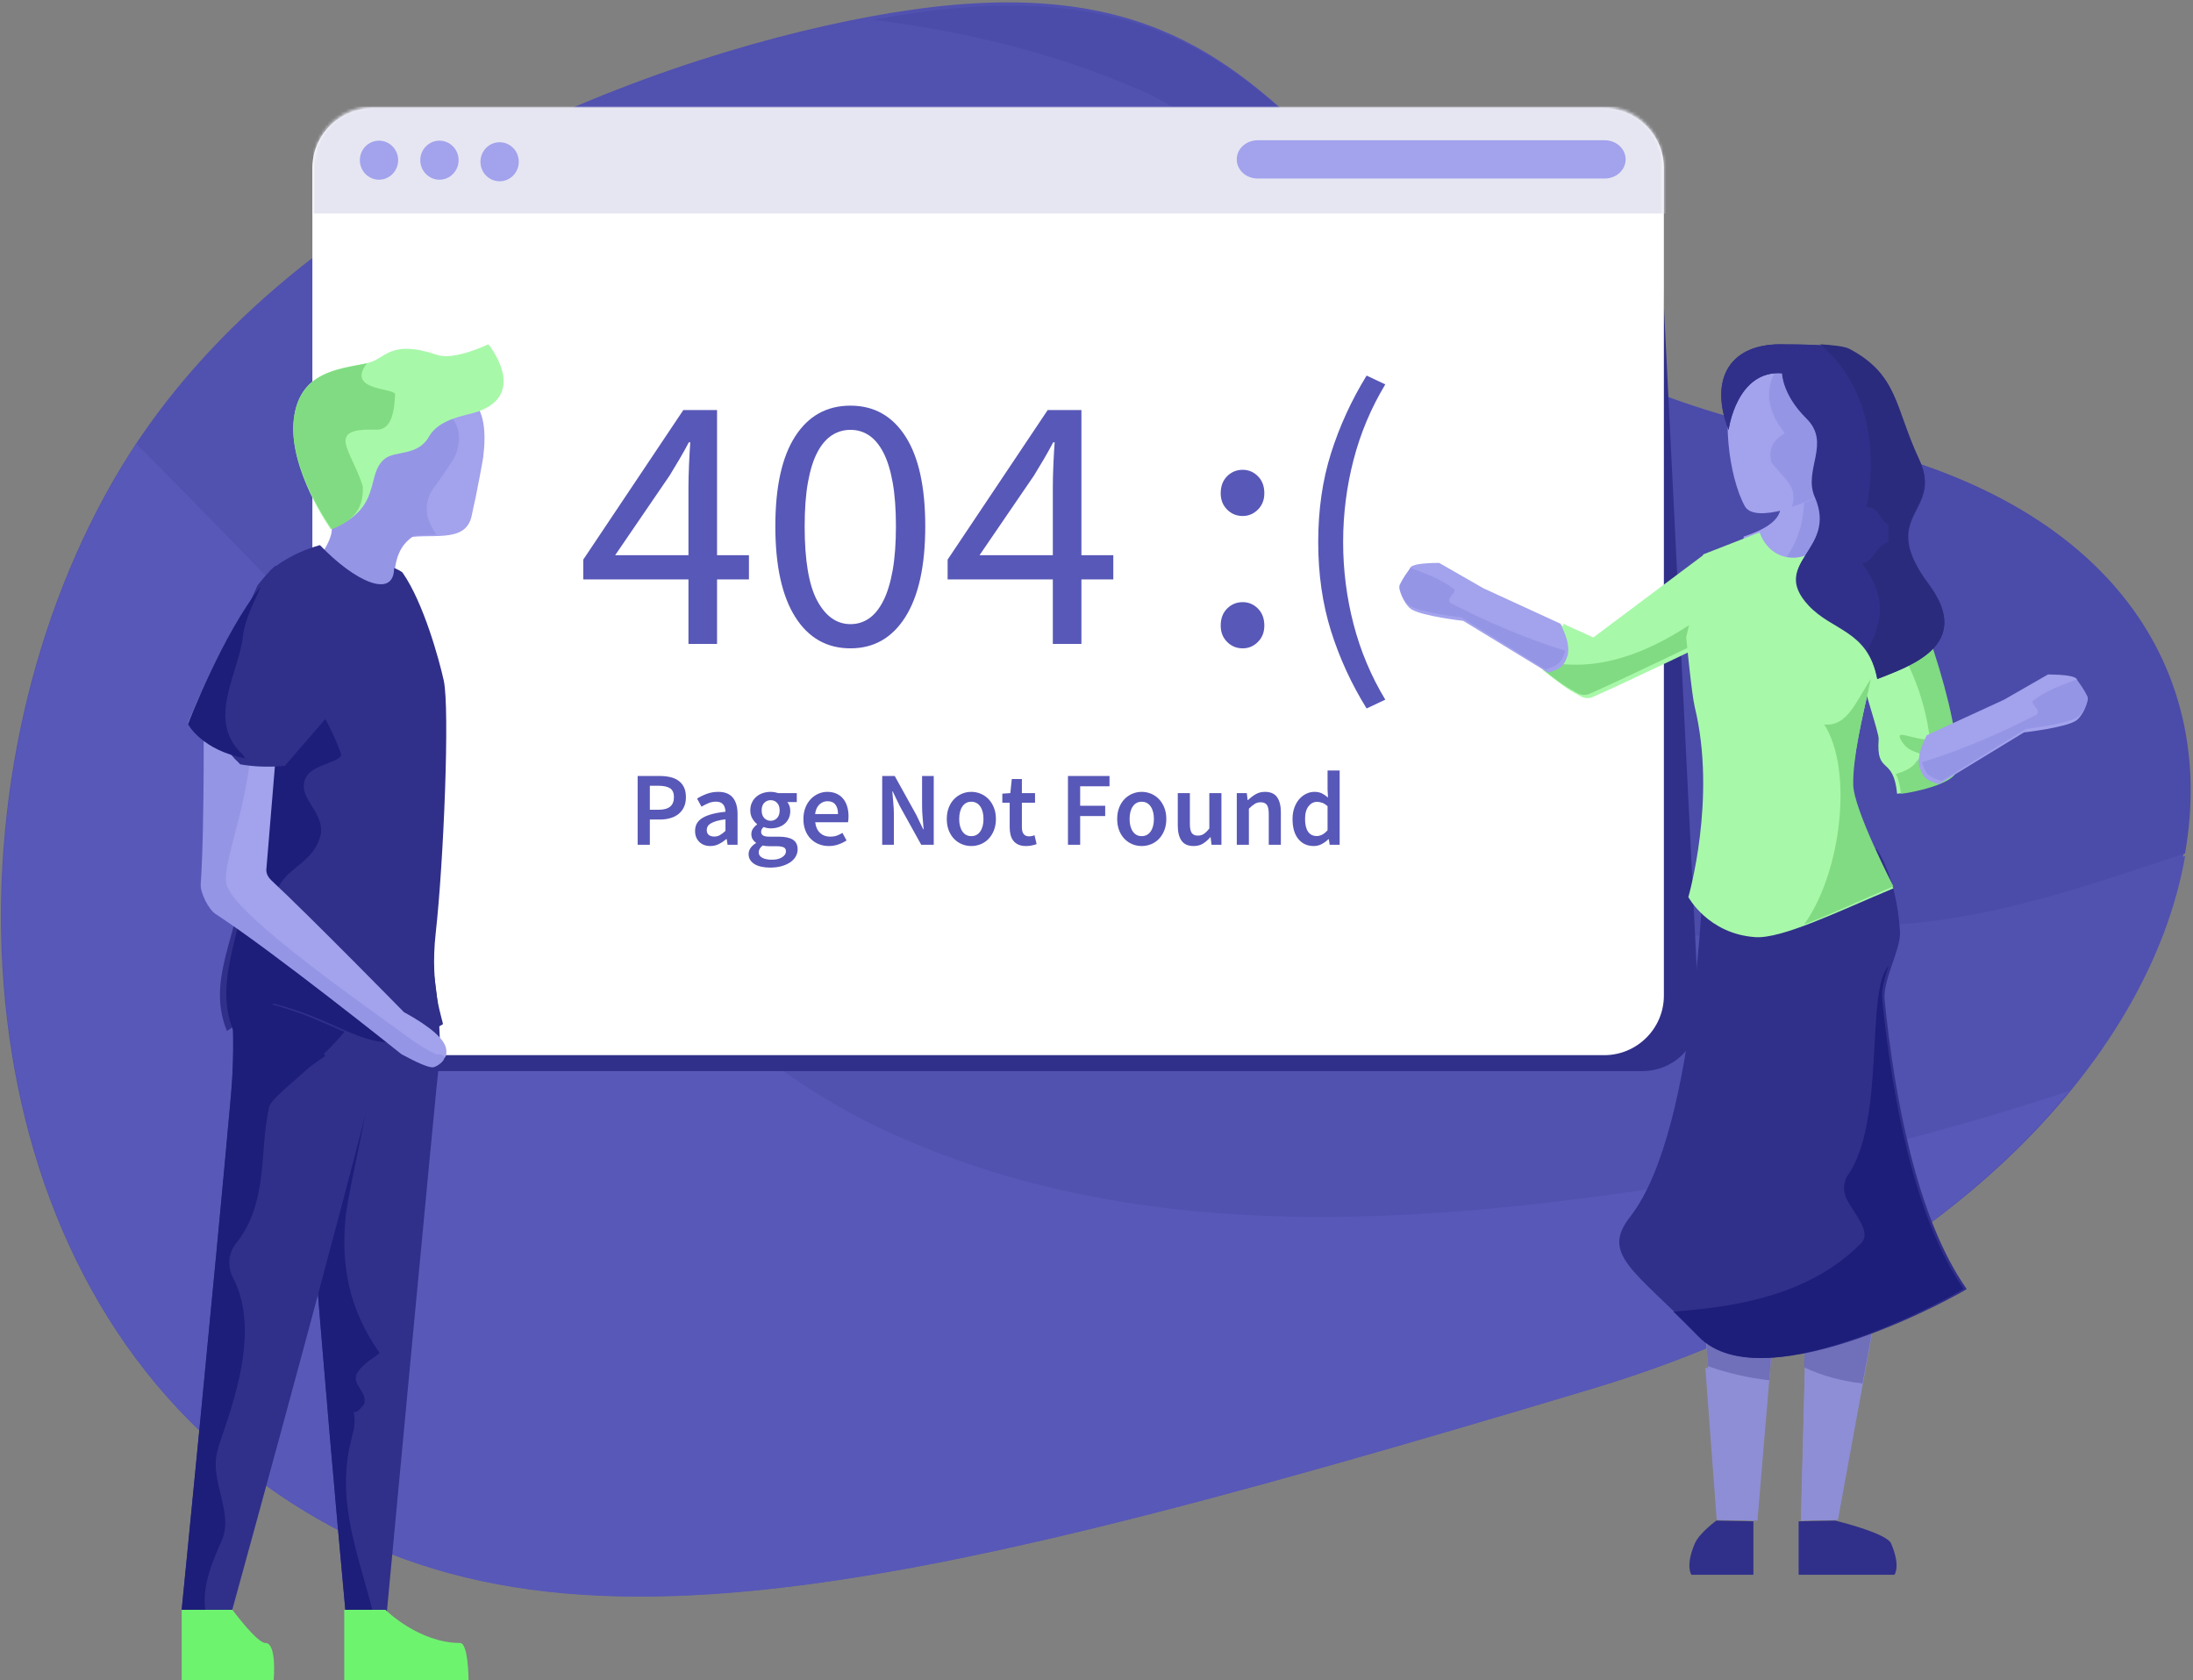<svg xmlns="http://www.w3.org/2000/svg" xmlns:xlink="http://www.w3.org/1999/xlink" width="688" height="527" viewBox="0 0 688 527">
  <rect x="0" y="0" width="688" height="527" fill="#808080" stroke="none"/>
  <defs>
    <path id="error404-a" d="M423.523,278.147 C423.523,288.4 415.121,296.788 404.853,296.788 L18.67,296.788 C8.401,296.788 0,288.4 0,278.147 L0,18.642 C0,8.389 8.401,0 18.67,0 L404.853,0 C415.121,0 423.523,8.389 423.523,18.642 L423.523,84.423 C423.523,94.675 423.523,111.453 423.523,121.706 L423.523,278.147 Z"/>
  </defs>
  <g fill="none" fill-rule="evenodd" transform="translate(-68 -95)">
    <g transform="scale(-1 1) rotate(17 -328.948 -2194.845)">
      <path fill="#5151B0" d="M239.741,480.816 C21.5,481.984 -83.656,304.875 84.632,216.743 C236.668,137.12 173.627,27.916 317.03,5.259 C383.038,-5.17 516.216,-2.193 596.679,70.005 C677.145,142.205 716.936,281.225 655.714,375.526 C594.491,469.826 485.477,479.5 239.741,480.816 Z"/>
      <path fill="#4B4BA9" d="M105.108,370.099 C152.285,359.739 199.464,349.378 237.653,322.064 C296.065,279.68 260.118,215.632 243.27,163.828 C229.79,125.211 220.805,80.002 256.75,49.861 C278.779,31.112 303.509,16.566 329.914,4.677 C325.274,5.209 320.866,5.808 316.725,6.459 C173.189,29.033 236.288,137.84 84.112,217.173 C3.443,259.227 -14.442,321.613 12.804,375.084 C43.641,375.737 74.599,377.239 105.108,370.099 Z"/>
      <path fill="#5151B0" d="M596.206,71.29 C520.8,3.759 399.092,-3.085 329.781,4.893 C303.405,16.803 278.702,31.371 256.697,50.148 C220.791,80.336 229.767,125.616 243.232,164.293 C260.062,216.177 295.968,280.325 237.621,322.776 C199.472,350.133 152.346,360.51 105.22,370.886 C74.743,378.037 43.821,376.533 13.015,375.879 C42.63,434.15 125.624,481.852 239.329,481.245 C485.023,479.932 594.018,470.277 655.231,376.174 C716.444,282.07 676.659,143.339 596.206,71.29 Z"/>
      <path fill="#5858B8" d="M596.55,70.036 C594.373,68.08 592.15,66.184 589.898,64.327 C555.014,129.848 524.187,195.808 485.965,261.768 C470.261,288.268 454.556,314.768 429.876,337.481 C361.447,399.944 267.217,418.872 171.864,431.176 C137.573,435.41 103.434,436.485 69.339,435.729 C110.803,463.507 169.398,481.698 239.757,481.322 C485.394,480.004 594.363,470.319 655.562,375.91 C716.76,281.5 676.984,142.319 596.55,70.036 Z"/>
    </g>
    <g transform="translate(166 129)">
      <path fill="#30308A" d="M434.977,283.367 C435.485,293.615 427.47,302 417.168,302 L29.73,302 C19.429,302 11,293.605 11,283.345 L11,23.655 C11,13.395 19.429,5 29.73,5 L402.448,5 C412.75,5 421.596,13.385 422.104,23.633 L434.977,283.367 Z"/>
      <path fill="#FFF" d="M424,278.345 C424,288.605 415.589,297 405.309,297 L18.691,297 C8.411,297 0,288.605 0,278.345 L0,18.655 C0,8.395 8.411,0 18.691,0 L405.309,0 C415.589,0 424,8.395 424,18.655 L424,84.483 C424,94.743 424,111.532 424,121.793 L424,278.345 Z"/>
      <mask id="error404-b" fill="#fff">
        <use xlink:href="#error404-a"/>
      </mask>
      <rect width="425.113" height="33.547" x=".285" y="-.559" fill="#E6E6F2" mask="url(#error404-b)"/>
      <path fill="#A2A2ED" d="M412,15.999 C412,19.313 409.066,22 405.449,22 L296.551,22 C292.93,22 290,19.313 290,15.999 C290,12.685 292.93,10 296.551,10 L405.449,10 C409.066,10 412,12.685 412,15.999 Z"/>
      <g fill="#A2A2ED" transform="translate(14 10)">
        <ellipse cx="6.903" cy="6.247" rx="6.008" ry="6.12"/>
        <ellipse cx="25.865" cy="6.247" rx="6.008" ry="6.12"/>
        <ellipse cx="44.74" cy="6.743" rx="6.011" ry="6.122"/>
      </g>
    </g>
    <path fill="#5858B8" d="M283.988 297L283.988 276.76 250.982 276.76 250.982 270.55 282.377 223.63 292.957 223.63 292.957 269.17 302.962 269.17 302.962 276.76 292.957 276.76 292.957 297 283.988 297zM260.988 269.17L283.988 269.17 283.988 247.895C283.988 245.902 284.045 243.544 284.16 240.822 284.275 238.101 284.409 235.743 284.562 233.75L284.103 233.75C283.182 235.513 282.224 237.238 281.228 238.925 280.231 240.612 279.196 242.337 278.123 244.1L260.988 269.17zM334.817 298.38C327.381 298.38 321.593 295.083 317.452 288.49 313.312 281.897 311.243 272.428 311.243 260.085 311.243 247.742 313.312 238.35 317.452 231.91 321.593 225.47 327.381 222.25 334.817 222.25 342.178 222.25 347.927 225.47 352.067 231.91 356.208 238.35 358.277 247.742 358.277 260.085 358.277 272.428 356.208 281.897 352.067 288.49 347.927 295.083 342.178 298.38 334.817 298.38zM334.817 290.79C336.964 290.79 338.9 290.196 340.625 289.007 342.35 287.819 343.845 285.979 345.11 283.488 346.375 280.996 347.352 277.814 348.043 273.942 348.733 270.071 349.077 265.452 349.077 260.085 349.077 254.718 348.733 250.118 348.043 246.285 347.352 242.452 346.375 239.328 345.11 236.912 343.845 234.497 342.35 232.715 340.625 231.565 338.9 230.415 336.964 229.84 334.817 229.84 332.671 229.84 330.716 230.415 328.952 231.565 327.189 232.715 325.675 234.497 324.41 236.912 323.145 239.328 322.168 242.452 321.478 246.285 320.787 250.118 320.442 254.718 320.442 260.085 320.442 270.818 321.765 278.619 324.41 283.488 327.055 288.356 330.524 290.79 334.817 290.79zM398.298 297L398.298 276.76 365.293 276.76 365.293 270.55 396.688 223.63 407.267 223.63 407.267 269.17 417.272 269.17 417.272 276.76 407.267 276.76 407.267 297 398.298 297zM375.298 269.17L398.298 269.17 398.298 247.895C398.298 245.902 398.355 243.544 398.47 240.822 398.585 238.101 398.719 235.743 398.873 233.75L398.413 233.75C397.492 235.513 396.534 237.238 395.538 238.925 394.541 240.612 393.506 242.337 392.433 244.1L375.298 269.17zM457.868 256.865C455.951 256.865 454.322 256.194 452.98 254.852 451.638 253.511 450.967 251.805 450.967 249.735 450.967 247.512 451.638 245.729 452.98 244.387 454.322 243.046 455.951 242.375 457.868 242.375 459.708 242.375 461.298 243.046 462.64 244.387 463.982 245.729 464.652 247.512 464.652 249.735 464.652 251.805 463.982 253.511 462.64 254.852 461.298 256.194 459.708 256.865 457.868 256.865zM457.868 298.38C455.951 298.38 454.322 297.709 452.98 296.368 451.638 295.026 450.967 293.32 450.967 291.25 450.967 289.027 451.638 287.244 452.98 285.902 454.322 284.561 455.951 283.89 457.868 283.89 459.708 283.89 461.298 284.561 462.64 285.902 463.982 287.244 464.652 289.027 464.652 291.25 464.652 293.32 463.982 295.026 462.64 296.368 461.298 297.709 459.708 298.38 457.868 298.38zM496.738 317.24C491.984 309.573 488.266 301.485 485.582 292.975 482.899 284.465 481.558 275.15 481.558 265.03 481.558 254.91 482.899 245.614 485.582 237.143 488.266 228.671 491.984 220.563 496.738 212.82L502.603 215.58C498.156 222.94 494.84 230.817 492.655 239.213 490.47 247.608 489.377 256.213 489.377 265.03 489.377 273.847 490.47 282.452 492.655 290.848 494.84 299.243 498.156 307.12 502.603 314.48L496.738 317.24zM268.044 360L268.044 338.418 274.842 338.418C276.03 338.418 277.135 338.528 278.159 338.748 279.182 338.968 280.067 339.342 280.815 339.87 281.563 340.398 282.146 341.085 282.564 341.933 282.982 342.78 283.191 343.83 283.191 345.084 283.191 346.272 282.982 347.306 282.564 348.186 282.146 349.066 281.569 349.797 280.832 350.38 280.094 350.964 279.226 351.392 278.224 351.668 277.223 351.943 276.14 352.08 274.974 352.08L271.872 352.08 271.872 360 268.044 360zM271.872 349.011L274.677 349.011C277.845 349.011 279.429 347.702 279.429 345.084 279.429 343.72 279.017 342.78 278.192 342.262 277.366 341.745 276.151 341.487 274.545 341.487L271.872 341.487 271.872 349.011zM290.847 360.396C289.417 360.396 288.262 359.962 287.382 359.092 286.502 358.223 286.062 357.074 286.062 355.644 286.062 354.786 286.243 354.022 286.606 353.351 286.97 352.679 287.541 352.102 288.322 351.618 289.104 351.134 290.093 350.727 291.293 350.397 292.492 350.067 293.927 349.814 295.599 349.638 295.577 349.22 295.517 348.819 295.418 348.433 295.318 348.048 295.154 347.708 294.923 347.411 294.691 347.113 294.389 346.883 294.015 346.717 293.641 346.552 293.179 346.47 292.629 346.47 291.837 346.47 291.062 346.624 290.303 346.932 289.543 347.24 288.801 347.614 288.075 348.054L286.689 345.513C287.591 344.941 288.603 344.446 289.725 344.028 290.847 343.61 292.057 343.401 293.355 343.401 295.379 343.401 296.891 344 297.892 345.2 298.894 346.399 299.394 348.131 299.394 350.397L299.394 360 296.259 360 295.995 358.218 295.863 358.218C295.137 358.834 294.362 359.351 293.536 359.769 292.711 360.187 291.815 360.396 290.847 360.396zM292.068 357.426C292.728 357.426 293.327 357.272 293.866 356.964 294.406 356.656 294.983 356.216 295.599 355.644L295.599 352.014C294.499 352.146 293.575 352.322 292.827 352.542 292.079 352.762 291.474 353.009 291.012 353.284 290.55 353.56 290.22 353.873 290.022 354.225 289.824 354.577 289.725 354.951 289.725 355.347 289.725 356.073 289.945 356.601 290.385 356.931 290.825 357.261 291.386 357.426 292.068 357.426zM309.591 367.161C308.623 367.161 307.727 367.073 306.901 366.897 306.076 366.721 305.367 366.457 304.773 366.105 304.179 365.753 303.712 365.313 303.37 364.785 303.029 364.257 302.859 363.641 302.859 362.937 302.859 362.255 303.057 361.623 303.453 361.039 303.849 360.456 304.421 359.934 305.169 359.472L305.169 359.34C304.751 359.076 304.405 358.724 304.13 358.284 303.854 357.844 303.717 357.294 303.717 356.634 303.717 355.996 303.898 355.419 304.262 354.901 304.625 354.384 305.037 353.961 305.499 353.631L305.499 353.499C304.949 353.081 304.46 352.504 304.031 351.767 303.601 351.029 303.387 350.177 303.387 349.209 303.387 348.285 303.563 347.46 303.915 346.734 304.267 346.008 304.734 345.398 305.317 344.902 305.901 344.407 306.577 344.034 307.347 343.781 308.117 343.527 308.931 343.401 309.789 343.401 310.229 343.401 310.652 343.44 311.06 343.517 311.467 343.594 311.835 343.687 312.165 343.797L317.973 343.797 317.973 346.602 315.003 346.602C315.267 346.91 315.487 347.3 315.663 347.774 315.839 348.247 315.927 348.769 315.927 349.341 315.927 350.243 315.768 351.035 315.449 351.717 315.129 352.399 314.695 352.971 314.145 353.433 313.595 353.895 312.946 354.247 312.198 354.489 311.45 354.731 310.647 354.852 309.789 354.852 309.437 354.852 309.074 354.819 308.7 354.753 308.326 354.687 307.952 354.577 307.578 354.423 307.336 354.643 307.144 354.863 307 355.083 306.857 355.303 306.786 355.6 306.786 355.974 306.786 356.436 306.978 356.799 307.363 357.063 307.749 357.327 308.436 357.459 309.426 357.459L312.297 357.459C314.255 357.459 315.734 357.772 316.736 358.399 317.737 359.027 318.237 360.044 318.237 361.452 318.237 362.244 318.034 362.992 317.627 363.696 317.219 364.4 316.642 365.005 315.894 365.511 315.146 366.017 314.239 366.418 313.171 366.716 312.104 367.013 310.911 367.161 309.591 367.161zM309.789 352.476C310.559 352.476 311.219 352.196 311.769 351.635 312.319 351.073 312.594 350.265 312.594 349.209 312.594 348.197 312.325 347.411 311.786 346.849 311.246 346.288 310.581 346.008 309.789 346.008 308.997 346.008 308.326 346.283 307.776 346.833 307.226 347.383 306.951 348.175 306.951 349.209 306.951 350.265 307.226 351.073 307.776 351.635 308.326 352.196 308.997 352.476 309.789 352.476zM310.185 364.686C311.505 364.686 312.566 364.428 313.37 363.911 314.173 363.393 314.574 362.783 314.574 362.079 314.574 361.441 314.327 361.012 313.832 360.792 313.336 360.572 312.627 360.462 311.703 360.462L309.492 360.462C308.612 360.462 307.875 360.385 307.281 360.231 306.445 360.869 306.027 361.584 306.027 362.376 306.027 363.102 306.395 363.668 307.132 364.075 307.87 364.483 308.887 364.686 310.185 364.686zM328.038 360.396C326.916 360.396 325.871 360.204 324.903 359.818 323.935 359.433 323.088 358.878 322.362 358.152 321.636 357.426 321.07 356.541 320.663 355.495 320.255 354.45 320.052 353.257 320.052 351.915 320.052 350.595 320.261 349.407 320.679 348.351 321.097 347.295 321.652 346.404 322.346 345.678 323.039 344.952 323.836 344.391 324.738 343.995 325.64 343.599 326.564 343.401 327.51 343.401 328.61 343.401 329.578 343.588 330.414 343.962 331.25 344.336 331.948 344.864 332.51 345.546 333.071 346.228 333.494 347.042 333.78 347.988 334.066 348.934 334.209 349.968 334.209 351.09 334.209 351.464 334.192 351.816 334.159 352.146 334.127 352.476 334.088 352.74 334.044 352.938L323.748 352.938C323.924 354.39 324.435 355.506 325.283 356.288 326.13 357.069 327.213 357.459 328.533 357.459 329.237 357.459 329.891 357.355 330.497 357.146 331.102 356.936 331.701 356.645 332.295 356.271L333.582 358.647C332.812 359.153 331.954 359.571 331.008 359.901 330.062 360.231 329.072 360.396 328.038 360.396zM323.715 350.364L330.909 350.364C330.909 349.11 330.64 348.126 330.101 347.411 329.561 346.695 328.731 346.338 327.609 346.338 326.641 346.338 325.794 346.679 325.068 347.361 324.342 348.043 323.891 349.044 323.715 350.364zM344.769 360L344.769 338.418 348.696 338.418 355.428 350.562 357.639 355.149 357.771 355.149C357.683 354.027 357.579 352.823 357.457 351.536 357.336 350.248 357.276 349 357.276 347.79L357.276 338.418 360.939 338.418 360.939 360 357.012 360 350.28 347.856 348.069 343.269 347.937 343.269C348.025 344.413 348.129 345.612 348.25 346.866 348.372 348.12 348.432 349.352 348.432 350.562L348.432 360 344.769 360zM372.72 360.396C371.708 360.396 370.74 360.209 369.816 359.835 368.892 359.461 368.073 358.911 367.358 358.185 366.642 357.459 366.076 356.568 365.658 355.512 365.24 354.456 365.031 353.257 365.031 351.915 365.031 350.573 365.24 349.374 365.658 348.318 366.076 347.262 366.642 346.371 367.358 345.645 368.073 344.919 368.892 344.364 369.816 343.978 370.74 343.593 371.708 343.401 372.72 343.401 373.732 343.401 374.705 343.593 375.64 343.978 376.576 344.364 377.395 344.919 378.099 345.645 378.803 346.371 379.369 347.262 379.798 348.318 380.228 349.374 380.442 350.573 380.442 351.915 380.442 353.257 380.228 354.456 379.798 355.512 379.369 356.568 378.803 357.459 378.099 358.185 377.395 358.911 376.576 359.461 375.64 359.835 374.705 360.209 373.732 360.396 372.72 360.396zM372.72 357.294C373.908 357.294 374.843 356.805 375.525 355.825 376.207 354.846 376.548 353.543 376.548 351.915 376.548 350.265 376.207 348.951 375.525 347.971 374.843 346.992 373.908 346.503 372.72 346.503 371.532 346.503 370.603 346.992 369.932 347.971 369.26 348.951 368.925 350.265 368.925 351.915 368.925 353.543 369.26 354.846 369.932 355.825 370.603 356.805 371.532 357.294 372.72 357.294zM389.913 360.396C388.967 360.396 388.17 360.253 387.521 359.967 386.871 359.681 386.344 359.28 385.937 358.762 385.529 358.245 385.233 357.63 385.046 356.914 384.858 356.199 384.765 355.402 384.765 354.522L384.765 346.8 382.455 346.8 382.455 343.962 384.963 343.797 385.425 339.375 388.593 339.375 388.593 343.797 392.718 343.797 392.718 346.8 388.593 346.8 388.593 354.522C388.593 356.414 389.352 357.36 390.87 357.36 391.156 357.36 391.447 357.327 391.745 357.261 392.042 357.195 392.311 357.107 392.553 356.997L393.213 359.802C392.773 359.956 392.273 360.093 391.712 360.214 391.15 360.336 390.551 360.396 389.913 360.396zM403.047 360L403.047 338.418 416.082 338.418 416.082 341.652 406.875 341.652 406.875 347.757 414.729 347.757 414.729 350.991 406.875 350.991 406.875 360 403.047 360zM426.18 360.396C425.168 360.396 424.2 360.209 423.276 359.835 422.352 359.461 421.533 358.911 420.817 358.185 420.102 357.459 419.536 356.568 419.118 355.512 418.7 354.456 418.491 353.257 418.491 351.915 418.491 350.573 418.7 349.374 419.118 348.318 419.536 347.262 420.102 346.371 420.817 345.645 421.533 344.919 422.352 344.364 423.276 343.978 424.2 343.593 425.168 343.401 426.18 343.401 427.192 343.401 428.165 343.593 429.101 343.978 430.036 344.364 430.855 344.919 431.559 345.645 432.263 346.371 432.829 347.262 433.259 348.318 433.688 349.374 433.902 350.573 433.902 351.915 433.902 353.257 433.688 354.456 433.259 355.512 432.829 356.568 432.263 357.459 431.559 358.185 430.855 358.911 430.036 359.461 429.101 359.835 428.165 360.209 427.192 360.396 426.18 360.396zM426.18 357.294C427.368 357.294 428.303 356.805 428.985 355.825 429.667 354.846 430.008 353.543 430.008 351.915 430.008 350.265 429.667 348.951 428.985 347.971 428.303 346.992 427.368 346.503 426.18 346.503 424.992 346.503 424.063 346.992 423.392 347.971 422.72 348.951 422.385 350.265 422.385 351.915 422.385 353.543 422.72 354.846 423.392 355.825 424.063 356.805 424.992 357.294 426.18 357.294zM442.482 360.396C440.744 360.396 439.479 359.841 438.687 358.729 437.895 357.618 437.499 356.029 437.499 353.961L437.499 343.797 441.294 343.797 441.294 353.466C441.294 354.808 441.492 355.754 441.888 356.304 442.284 356.854 442.922 357.129 443.802 357.129 444.506 357.129 445.127 356.953 445.666 356.601 446.206 356.249 446.783 355.677 447.399 354.885L447.399 343.797 451.194 343.797 451.194 360 448.092 360 447.795 357.624 447.696 357.624C446.992 358.46 446.228 359.131 445.402 359.637 444.577 360.143 443.604 360.396 442.482 360.396zM456.012 360L456.012 343.797 459.147 343.797 459.411 345.975 459.543 345.975C460.269 345.271 461.055 344.666 461.902 344.16 462.75 343.654 463.734 343.401 464.856 343.401 466.594 343.401 467.859 343.956 468.651 345.067 469.443 346.179 469.839 347.768 469.839 349.836L469.839 360 466.044 360 466.044 350.331C466.044 348.989 465.846 348.043 465.45 347.493 465.054 346.943 464.405 346.668 463.503 346.668 462.799 346.668 462.178 346.838 461.639 347.18 461.099 347.521 460.489 348.021 459.807 348.681L459.807 360 456.012 360zM480.168 360.396C478.122 360.396 476.5 359.654 475.3 358.168 474.101 356.683 473.502 354.599 473.502 351.915 473.502 350.595 473.694 349.407 474.079 348.351 474.465 347.295 474.976 346.404 475.614 345.678 476.252 344.952 476.983 344.391 477.808 343.995 478.634 343.599 479.486 343.401 480.366 343.401 481.29 343.401 482.071 343.56 482.709 343.88 483.347 344.199 483.985 344.633 484.623 345.183L484.491 342.576 484.491 336.702 488.286 336.702 488.286 360 485.151 360 484.887 358.251 484.755 358.251C484.161 358.845 483.468 359.351 482.676 359.769 481.884 360.187 481.048 360.396 480.168 360.396zM481.092 357.261C482.302 357.261 483.435 356.656 484.491 355.446L484.491 347.889C483.919 347.383 483.364 347.031 482.825 346.833 482.285 346.635 481.741 346.536 481.191 346.536 480.135 346.536 479.244 346.998 478.518 347.922 477.792 348.846 477.429 350.166 477.429 351.882 477.429 353.642 477.742 354.978 478.37 355.892 478.997 356.805 479.904 357.261 481.092 357.261z"/>
    <g transform="matrix(-1 0 0 1 226 203)">
      <path fill="#30308A" d="M63.75,199.729 C54.763,198.324 30.691,198.615 22.283,195 C20.179,206.734 19.609,220.825 20.248,225.343 C20.944,230.278 36.667,398 36.667,398 L49.565,398 C49.564,398 66.222,218.563 63.75,199.729 Z"/>
      <path fill="#1D1D7A" d="M63.748,200.446 C59.485,199.782 51.842,199.496 44.071,199 C36.2,223.016 45.853,248.729 49.522,273.103 C51.141,288.584 48.712,302.435 39,316.288 C39,317.103 43.047,318.732 45.476,321.992 C48.713,326.067 42.238,328.511 43.857,332.585 C44.666,333.4 45.476,335.029 47.094,335.029 C46.285,338.288 47.094,340.733 47.904,343.992 C52.8,363.71 45.004,380.995 40.706,399 L49.482,399 C49.482,398.999 66.235,219.307 63.748,200.446 Z"/>
      <path fill="#6EF36F" d="M49.999,419 L11,419 C11,419 11.057,407.39 13.649,407.39 C26.63,407.39 37.059,397 37.059,397 L50,397 L50,419 L49.999,419 Z"/>
      <path fill="#A2A2ED" d="M31.859,61 C23.66,58.745 11.795,63.115 9.977,53.58 C9.474,50.946 9.564,51.784 8.782,48.047 C8.567,47.014 6.621,37.162 6.408,35.429 C5.491,27.986 5.854,20.756 10.293,17.179 C18.743,10.371 29.245,0.937 38.054,6.883 C46.862,12.832 60.501,16.703 57.604,30.99 C54.71,45.278 51.281,58.712 51.281,58.712 C45.741,60.721 31.859,61 31.859,61 Z"/>
      <path fill="#30308A" d="M86.044,197 C68.928,201.269 51.268,204.799 34,202.143 C36.505,220.913 85.135,397 85.135,397 L101,397 C101,397 90.634,292.747 85.51,235.582 C83.732,215.737 85.906,199.167 86.044,197 Z"/>
      <path fill="#1D1D7A" d="M85.554,235.581 C83.78,215.737 85.948,199.167 86.086,197 C72.652,200.36 58.883,203.25 45.232,203.037 C42.047,215.488 72.739,234.407 73.553,239.273 C76.806,253.058 73.553,269.276 84.124,282.251 C86.564,285.495 86.564,289.55 84.937,292.792 C75.162,311.027 87.377,338.202 89.817,347.123 C92.255,356.852 84.937,365.773 88.19,374.692 C91.097,381.218 94.643,389.041 93.619,397 L101,397 C100.999,396.999 90.663,292.746 85.554,235.581 Z"/>
      <path fill="#6EF36F" d="M101,419 L72.147,419 C72.147,419 71.066,407.39 74.766,407.39 C77.384,407.39 85.082,397 85.082,397 L101,397 L101,419 Z"/>
      <path fill="#FFF" d="M28,59.404 C32.41,60.649 34.559,69.043 34.559,71.172 L30.733,82 L48.818,82 L63,72.982 C63,72.982 53.105,62.296 54.055,56.889 C55.003,51.481 28,59.404 28,59.404 Z"/>
      <path fill="#9595E6" d="M53.107,55.92 C53.772,56.215 54.1,56.677 53.979,57.346 C53.021,62.655 63,73.146 63,73.146 L48.698,82 L32.846,82 C33.478,80.789 33.941,79.527 34.343,78.236 C33.949,79.085 33.526,79.92 33.074,80.738 L30.637,80.738 L34.097,70.355 C33.663,67.544 32.792,62.995 28.084,60.067 C25.135,59.877 21.871,59.717 21.08,59.658 C23.878,55.66 25.061,51.908 23.212,47.299 C23.212,46.216 15.646,37.058 14.692,33.769 C10.504,19.342 27.039,20.974 18.669,11.463 C25.47,6.424 32.837,2.542 39.295,6.867 C48.098,12.768 61.73,16.607 58.835,30.777 C56.673,41.365 54.213,51.483 53.107,55.92 Z"/>
      <path fill="#A8F8A9" d="M54.27,58 C37.701,51.503 43.475,40.984 37.339,35.951 C34.072,33.272 26.908,35.169 23.45,29.001 C20.21,23.219 11.623,22.366 8.21,21.17 C-7.997,15.507 4.793,0 4.793,0 C4.793,0 15.459,5.155 20.807,3.338 C35.65,-1.702 37.009,4.57 42.491,5.818 C51.246,7.808 64.062,8.106 65.837,23.585 C67.614,39.065 54.27,58 54.27,58 Z"/>
      <path fill="#81DB82" d="M65.832,23.551 C64.079,8.682 51.857,7.807 42.907,6 C49.86,15.126 32.685,13.41 34.081,16.102 C34.424,24.371 36.617,26.806 39.953,26.806 C56.226,26.194 47.739,33.103 44.184,44.563 C44.03,49.463 45.084,54.632 53.923,58 C53.923,58 67.662,39.047 65.832,23.551 Z"/>
      <path fill="#30308A" d="M81.812,159.869 C84.35,130.235 74.313,71.662 71.824,69.896 C71.508,69.671 66.555,65.516 57.632,63 C46.578,74.571 34.372,79.975 34.372,70.215 C33.938,70.215 31.921,71.321 31.703,71.631 C25.109,81.053 20.186,99.091 18.783,105.482 C16.864,114.223 18.767,161.957 21.314,184.774 C23.248,202.097 18.917,212.354 19.051,213.303 C41.724,226.594 47.584,213.335 73.905,206.779 C73.916,206.621 86.753,215.521 86.806,215.388 C94.317,197.346 79.987,181.181 81.812,159.869 Z"/>
      <path fill="#1D1D7A" d="M81.092,159.721 C83.368,139.088 77.235,108.143 73.374,87 C67.269,101.456 56.203,113.475 50.944,128.706 C50.944,130.871 59.488,131.954 61.624,135.202 C65.896,141.697 56.284,146.027 57.352,153.604 C59.488,163.347 69.4,164.03 71.536,172.69 C67.264,173.773 67.271,192.308 59.957,200.413 C56.899,203.802 39.128,214.709 33,218.859 C44.961,220.199 53.048,211.667 72.152,206.811 C72.163,206.652 84.717,215.537 84.768,215.404 C92.113,197.395 78.779,180.69 81.092,159.721 Z"/>
      <g transform="rotate(23 -207.203 219.843)">
        <path fill="#A2A2ED" d="M7.086,14.52 L30.401,58.852 C30.401,58.852 31.486,60.399 30.423,62.791 C23.578,78.18 8.292,117.11 8.292,117.11 C2.304,124.719 -0.247,130.057 0.639,133.125 C1.968,137.728 4.903,134.022 6.062,133.53 C8.394,132.541 12.12,127.527 17.24,118.49 C17.24,118.49 37.404,83.786 49.417,65.674 C50.855,63.506 51.205,57.608 50.032,55.287 C41.753,38.918 25.911,-7.44648787e-12 25.911,-7.44648787e-12"/>
        <path fill="#9595E6" d="M51.286,55.287 C42.905,38.918 26.867,-6.19593266e-12 26.867,-6.19593266e-12 L14.312,9.565 C23.626,35.173 42.002,50.282 43.806,58.298 C45.982,67.974 15.744,115.199 9.053,126.725 C6.198,130.893 4.507,133.089 3.978,133.313 C-0.974,135.415 5.317,137.261 6.824,136.577 C8.151,135.975 10.589,133.45 14.139,129 C14.139,129 38.501,83.786 50.664,65.674 C52.12,63.506 52.474,57.608 51.286,55.287 Z"/>
      </g>
      <path fill="#A2A2ED" d="M70.792,71 C61.773,74.161 56.156,78.306 47.628,75.174 L47,105.31 L68.283,129.788 C92.235,131.802 99,118.808 99,118.808 C99,118.808 84.507,81.802 70.792,71 Z"/>
      <path fill="#30308A" d="M83.086,91.472 C82.334,86.285 79.622,81.096 77.184,75.595 C75.29,73.281 73.499,71.008 71.6,69.5 C62.078,72.861 55.662,77.268 46.659,73.938 L46,106.094 L68.663,132.273 C74.087,132.732 78.837,132.464 82.701,131.749 C82.827,131.591 82.972,131.449 83.087,131.28 C95.794,119.907 84.241,103.983 83.086,91.472 Z"/>
      <path fill="#1D1D7A" fill-rule="nonzero" d="M99,119.112 C99,118.822 87.975,90.538 76.169,76 C78.468,81.218 81.024,86.14 81.733,91.061 C82.821,102.929 93.71,118.034 81.733,128.824 C81.624,128.983 81.241,129.726 81.123,129.876 C94.455,127.392 99,119.402 99,119.112 Z M60.682,214.244 C64.899,218.484 70.431,223.255 74.909,222.725 L68.522,232 L56,223.288 L60.682,214.244 Z"/>
    </g>
    <g transform="translate(507 203)">
      <polyline fill="#8E8ED6" points="94 283 100.466 368.777 112.359 369 119 290.149"/>
      <polyline fill="#8E8ED6" points="128.261 283 126 369 137.614 368.777 152 290.149"/>
      <path fill="#8E8ED6" d="M99.574,368.778 L111.359,369 L115,325.459 C108.535,324.658 102.105,323.214 96,321 L99.574,368.778 Z"/>
      <path fill="#6F6FBA" d="M94,283 L96.857,320.571 C103.02,322.771 109.508,324.205 116.034,325 L119,290.086 L94,283 Z"/>
      <path fill="#8E8ED6" d="M126,369 L137.388,368.777 L145,326.139 C138.925,325.376 132.959,323.824 127.232,321 L126,369 Z"/>
      <path fill="#6F6FBA" d="M128.014,283 L127,320.927 C132.9,323.714 139.048,325.246 145.307,326 L152,290.092 L128.014,283 Z"/>
      <path fill="#30308A" d="M95.677,158 C95.677,158 94.267,245.784 72.411,273.711 C63.193,285.492 73.385,290.189 94.218,311.33 C115.054,332.475 178.169,296.605 178,296.364 C162.338,274.116 155.363,236.24 152.263,205.787 C151.607,199.349 157.43,189.747 157.074,184.191 C155.966,166.843 149.798,158.348 149.798,158.348 C129.727,159.269 115.645,158.862 95.677,158 Z"/>
      <path fill="#1D1D7A" d="M151.468,205.362 C151.165,202.353 152.258,198.655 153.473,195 C146.06,203.337 152.854,243.928 140.373,261.215 C139.238,263.519 139.238,265.825 140.373,268.129 C142.643,272.738 148.317,278.5 144.913,281.958 C129.529,297.582 107.657,301.909 86,303.447 C88.415,305.8 91.048,308.391 93.883,311.305 C114.553,332.53 177.168,296.524 177,296.282 C161.464,273.949 154.544,235.931 151.468,205.362 Z"/>
      <path fill="#A8F8A9" d="M95.542,66 L60.288,92.408 L50.294,87.827 C51.663,90.903 53.184,93.859 52.578,97.531 C51.361,101.213 48.83,101 45,102.185 C45,102.185 52.181,108.017 55.069,109.409 C56.613,110.155 58.16,111.741 60.781,110.599 C70.76,106.248 100.198,92.077 100.198,92.077 C103.91,75.617 93.413,83.112 95.542,66 Z"/>
      <path fill="#81DB82" d="M49.053,99.631 C47.746,100.287 46.064,100.522 44,101.163 C44,101.163 51.181,107.009 54.069,108.405 C55.613,109.153 57.16,110.743 59.781,109.598 C69.76,105.237 99.198,91.032 99.198,91.032 C100.598,84.81 99.976,82.004 98.774,80 C83.931,92.097 66.465,101.473 49.053,99.631 Z"/>
      <path fill="#A8F8A9" fill-rule="nonzero" d="M100.748,80.916 C98.761,77.649 95.186,76.55 96.514,66 L61.24,92.133 L51.241,87.6 C52.611,90.644 54.133,93.569 53.527,97.202 C52.965,98.883 52.12,99.741 51,100.295 C68.42,102.114 85.895,92.858 100.748,80.916 Z M153.556,67.19 C153.318,78.336 146.701,94.659 145.76,106.078 C145.615,107.873 150.515,122.014 150.383,123.819 C149.541,135.394 154.957,128.786 156.176,141 C158.789,140.804 172.188,138.044 172.79,133.836 C175.011,118.305 158.979,71.92 153.556,67.19 Z"/>
      <path fill="#81DB82" d="M154.631,67 C154.509,72.411 152.82,79.039 151,85.738 C159.073,97.145 164.86,109.898 166.468,124.016 C160.88,124.016 155.892,120.875 157.162,123.66 C160.001,129.884 166.468,126.741 162.277,130.829 C160.994,132.913 158.533,133.977 155.776,134.8 C156.468,136.081 157.058,137.957 157.375,141 C160.113,140.804 174.149,138.036 174.78,133.818 C177.107,118.247 160.311,71.742 154.631,67 Z"/>
      <path fill="#30308A" fill-rule="nonzero" d="M111.091,386 L91.658,386 C91.658,386 89.62,383.353 92.716,376.16 C94.123,372.894 99.463,369 99.463,369 L111.091,369.226 L111.091,386 Z M125.274,386 L155.336,386 C155.336,386 157.391,383.353 154.271,376.16 C152.854,372.894 136.745,369 136.745,369 L125.273,369.226 L125.273,386 L125.274,386 Z"/>
      <path fill="#9595E6" d="M108.034,61.327 C121.293,56.733 119.621,51.788 119.621,47.852 C119.621,43.92 137.421,43 137.421,43 C137.421,43 133.965,64.443 139.035,66.382 C144.106,68.323 127.748,73 123.555,73 C106.537,73 108.034,61.327 108.034,61.327 Z"/>
      <path fill="#9595E6" d="M138.088,65.382 C133.297,63.443 136.562,42 136.562,42 C136.562,42 131.076,42.302 126.369,43.292 C128.5,58.25 125.028,63.805 118,71.446 C119.549,71.793 121.35,72 123.458,72 C127.423,72 142.88,67.323 138.088,65.382 Z"/>
      <path fill="#A2A2ED" d="M126.779,44 C123.012,44.712 119.711,45.797 119.711,47.414 C119.711,51.189 121.396,55.931 108.033,60.336 C108.033,60.336 106.902,68.784 117.853,71 C125.348,63.673 127.802,54.291 126.779,44 Z"/>
      <path fill="#A8F8A9" d="M153.892,67.562 C152.549,66.404 151.703,65.705 151.703,65.705 L136.953,59.466 C136.953,59.466 130.811,66.951 123.637,66.951 C115.37,66.951 113.049,59 113.049,59 L95.344,65.907 C93.214,82.961 93.713,75.491 90,91.897 C90,91.897 91.703,109.751 92.687,113.808 C99.655,142.489 90.678,173.41 90.678,173.41 C90.678,173.41 96.869,184.914 111.593,185.97 C120.004,186.572 137.252,178.095 155,170.676 C155,170.676 142.276,146.569 142.15,138.852 C141.882,122.321 153.365,91.734 153.892,67.562 Z"/>
      <path fill="#81DB82" d="M142.405,138.145 C142.272,129.799 145.063,117.874 147.932,105 C143.436,111.66 140.605,120.094 133.287,119.257 C142.393,133.266 138.808,165.543 127,182 C135.134,178.955 144.98,174.328 155,170.043 C155,170.044 142.53,145.88 142.405,138.145 Z"/>
      <path fill="#A2A2ED" d="M134.299,45.987 C128.829,49.899 111.528,56.436 108.408,50.81 C103.3,41.604 100.658,20.318 105.725,11.14 C109.152,4.936 116.059,10.315 126.123,9.057 C136.188,7.801 154.482,5.048 148.995,19.737 C143.507,34.424 139.786,42.062 134.299,45.987 Z"/>
      <path fill="#9595E6" d="M126.098,9.053 C123.032,9.434 120.264,9.201 117.792,8.869 C114.2,15.622 116.399,22.215 120.929,27.868 C116.837,30.593 115.862,32.859 116.74,37.105 C121.255,42.743 124.999,44.59 123.202,51 C127.695,49.534 132.009,47.466 134.283,45.849 C139.776,41.938 143.501,34.327 148.993,19.693 C154.486,5.058 136.174,7.802 126.098,9.053 Z"/>
      <path fill="#30308A" d="M149.923,105 C159.612,101.106 180.443,94.588 166.124,75.348 C149.604,53.147 170.997,53.062 163.11,36.224 C155.456,19.88 156.635,9.836 141.416,1.738 C138.029,-0.062 121.179,0.036 121.179,0.036 C103.28,-0.747 97.195,11.258 103.297,26.914 C103.297,26.914 105.753,7.996 120.082,9.113 C120.082,9.113 120.082,15.742 127.722,23.291 C135.581,31.056 126.601,39.407 130.339,47.909 C137.708,64.666 115.907,68.451 128.342,81.889 C135.907,90.064 147.013,89.674 149.923,105 Z"/>
      <path fill="#30308A" d="M145.818,68.684 C149.909,67.322 149.909,63.236 154,61.873 C154,60.511 154,57.787 154,56.425 C151.273,55.063 151.273,50.977 147.182,50.977 C151.102,31.396 146.57,11.817 132.571,0.328 C127.092,0.003 121.35,0.036 121.35,0.036 C103.299,-0.743 97.163,11.199 103.317,26.773 C103.317,26.773 105.793,7.954 120.244,9.066 C120.244,9.066 120.244,15.66 127.949,23.169 C135.875,30.893 126.818,39.201 130.589,47.658 C138.02,64.328 116.034,68.093 128.575,81.461 C134.412,87.686 142.34,88.925 147.055,96 C151.94,87.672 153.86,79.126 145.818,68.684 Z"/>
      <path fill="#2B2B7D" d="M166.049,75.207 C149.417,52.95 170.956,52.865 163.015,35.984 C155.309,19.6 156.496,9.531 141.173,1.413 C139.745,0.656 135.94,0.235 132,0 C145.975,11.579 150.5,31.31 146.587,51.043 C150.671,51.043 150.671,55.161 153.393,56.534 C153.393,57.907 153.393,60.652 153.393,62.025 C149.309,63.397 149.309,67.516 145.225,68.888 C153.252,79.41 151.536,87.78 146.661,96.175 C148.106,98.359 149.328,101.397 150.015,105 C159.77,101.096 180.466,94.495 166.049,75.207 Z"/>
      <g transform="translate(0 68)">
        <path fill="#A2A2ED" d="M52.863,29.433 C53.471,25.735 51.944,22.758 50.57,19.66 L26.314,8.506 L12.489,0.574 C6.747,0.628 3.725,1.157 3.423,2.163 C2.97,3.671 2.184,5.284 0.602,8.506 C-0.201,10.141 2.187,14.128 3.719,15.093 C7.269,17.328 20.05,18.754 20.05,18.754 L46.699,35 C50.543,33.807 51.639,33.142 52.863,29.433 Z"/>
        <path fill="#9595E6" d="M16.041,13.165 C14.692,11.782 17.39,10.398 17.39,9.015 C13.312,5.669 8.319,3.982 3.459,2.142 C2.668,3.263 1.221,5.182 0.159,7.37 C-0.637,9.014 1.731,13.021 3.25,13.991 C6.769,16.238 19.44,17.671 19.44,17.671 L45.861,34 C49.673,32.801 50.762,32.132 51.973,28.404 C51.989,28.31 51.988,28.222 52,28.128 C39.805,24.347 27.922,19.259 16.041,13.165 Z"/>
      </g>
      <g transform="matrix(-1 0 0 1 216 103)">
        <path fill="#A2A2ED" d="M52.863,29.433 C53.471,25.735 51.944,22.758 50.57,19.66 L26.314,8.506 L12.489,0.574 C6.747,0.628 3.725,1.157 3.423,2.163 C2.97,3.671 2.184,5.284 0.602,8.506 C-0.201,10.141 2.187,14.128 3.719,15.093 C7.269,17.328 20.05,18.754 20.05,18.754 L46.699,35 C50.543,33.807 51.639,33.142 52.863,29.433 Z"/>
        <path fill="#9595E6" d="M16.041,13.165 C14.692,11.782 17.39,10.398 17.39,9.015 C13.312,5.669 8.319,3.982 3.459,2.142 C2.668,3.263 1.221,5.182 0.159,7.37 C-0.637,9.014 1.731,13.021 3.25,13.991 C6.769,16.238 19.44,17.671 19.44,17.671 L45.861,34 C49.673,32.801 50.762,32.132 51.973,28.404 C51.989,28.31 51.988,28.222 52,28.128 C39.805,24.347 27.922,19.259 16.041,13.165 Z"/>
      </g>
    </g>
  </g>
</svg>
